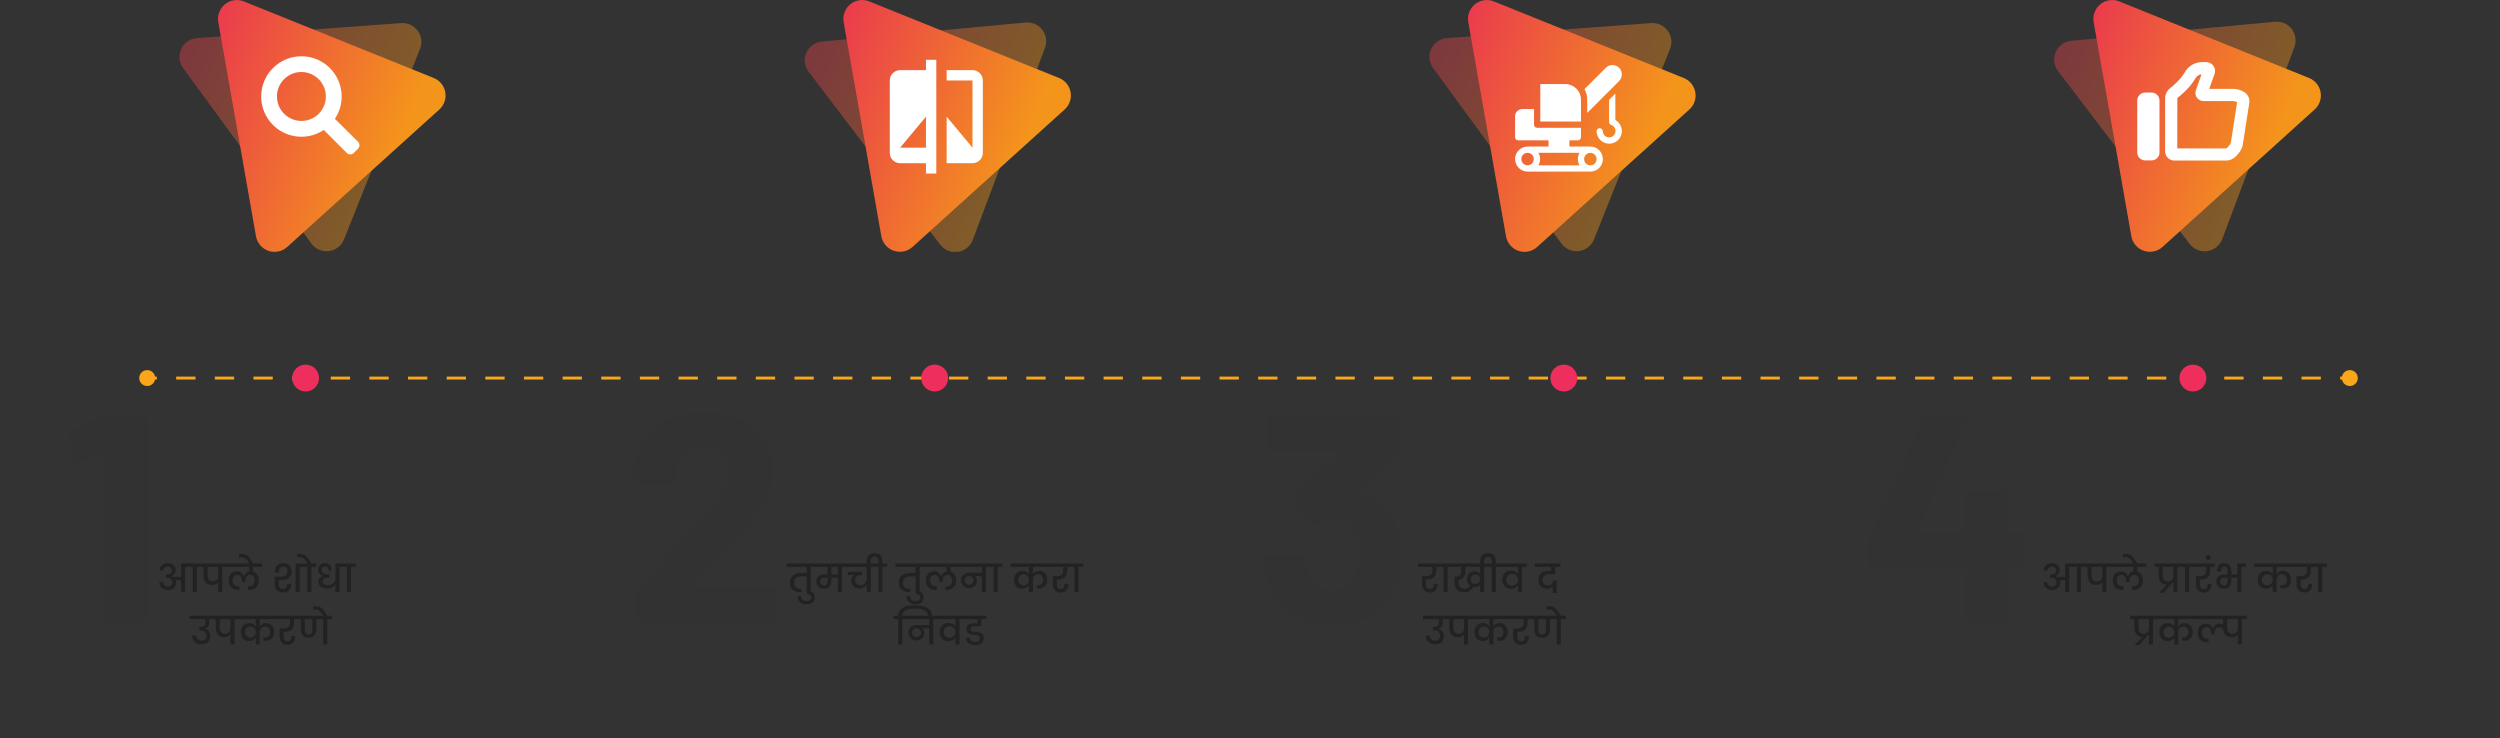 <svg width="1673" height="494" viewBox="0 0 1673 494" fill="none" xmlns="http://www.w3.org/2000/svg">
<rect x="0" y="0" width="1673" height="494" fill="#333333" stroke="none"/>
<g clip-path="url(#clip0_210_60)">
<g clip-path="url(#clip1_210_60)">
<path opacity="0.4" d="M268.655 15.432L131.998 25.47C129.731 25.593 127.54 26.326 125.655 27.592C123.77 28.857 122.261 30.607 121.288 32.658C120.315 34.709 119.913 36.985 120.126 39.245C120.338 41.505 121.156 43.666 122.495 45.5L208.351 162.954C209.693 164.791 211.506 166.23 213.6 167.12C215.693 168.009 217.988 168.316 220.242 168.008C222.496 167.699 224.624 166.786 226.401 165.366C228.178 163.946 229.538 162.072 230.336 159.942L281.19 32.444C281.927 30.479 282.161 28.361 281.872 26.282C281.583 24.203 280.78 22.229 279.535 20.54C278.29 18.85 276.642 17.498 274.742 16.606C272.843 15.714 270.75 15.31 268.655 15.432Z" fill="url(#paint0_linear_210_60)"/>
<path d="M290.517 52.296L163.437 1.035C161.349 0.146 159.059 -0.163 156.81 0.141C154.561 0.445 152.435 1.35 150.658 2.762C148.88 4.173 147.517 6.038 146.711 8.16C145.906 10.282 145.688 12.582 146.081 14.818L171.303 158.086C171.692 160.33 172.682 162.426 174.166 164.152C175.651 165.878 177.575 167.17 179.735 167.89C181.894 168.611 184.209 168.733 186.433 168.244C188.656 167.755 190.706 166.673 192.364 165.113L294.222 73.072C295.747 71.636 296.89 69.842 297.548 67.854C298.206 65.865 298.358 63.744 297.99 61.682C297.622 59.62 296.746 57.682 295.442 56.043C294.137 54.404 292.445 53.116 290.517 52.296Z" fill="url(#paint1_linear_210_60)"/>
<path d="M201.702 91.511C207.035 91.515 212.25 89.931 216.68 86.961L232.154 102.441C232.757 103.025 233.563 103.352 234.403 103.352C235.242 103.352 236.049 103.025 236.652 102.441L239.657 99.436C240.241 98.833 240.568 98.027 240.568 97.187C240.568 96.347 240.241 95.541 239.657 94.938L224.123 79.511C227.45 74.516 229.013 68.553 228.563 62.568C228.113 56.584 225.677 50.921 221.641 46.479C217.605 42.038 212.2 39.072 206.286 38.052C200.371 37.033 194.286 38.019 188.996 40.853C183.706 43.688 179.514 48.209 177.087 53.697C174.66 59.186 174.136 65.329 175.599 71.149C177.062 76.969 180.428 82.134 185.162 85.823C189.896 89.512 195.726 91.514 201.728 91.511H201.702ZM201.702 48.181C204.943 48.18 208.112 49.14 210.807 50.94C213.503 52.74 215.604 55.299 216.845 58.293C218.086 61.287 218.411 64.582 217.779 67.761C217.147 70.94 215.586 73.86 213.294 76.152C211.002 78.444 208.082 80.004 204.903 80.636C201.724 81.268 198.429 80.943 195.435 79.703C192.44 78.462 189.881 76.36 188.082 73.665C186.282 70.969 185.322 67.801 185.323 64.56C185.326 60.217 187.053 56.053 190.124 52.982C193.195 49.912 197.359 48.185 201.702 48.181Z" fill="white"/>
</g>
<path opacity="0.04" d="M69.216 278.181C69.88 277.783 70.876 277.583 72.204 277.583H96.303C96.967 277.583 97.498 277.849 97.896 278.38C98.427 278.778 98.693 279.31 98.693 279.973V414.61C98.693 415.274 98.427 415.871 97.896 416.403C97.498 416.801 96.967 417 96.303 417H73.001C72.337 417 71.739 416.801 71.208 416.403C70.81 415.871 70.611 415.274 70.611 414.61V305.467C70.611 305.201 70.478 304.936 70.212 304.67C69.947 304.404 69.681 304.338 69.415 304.471L49.698 309.848L48.901 310.048C47.706 310.048 47.109 309.317 47.109 307.857L46.511 290.728C46.511 289.401 47.109 288.471 48.304 287.94L69.216 278.181Z" fill="#222222"/>
<path d="M134.873 379.343H131.701V396.295H128.971V379.343H123.849V396.295H121.145V388.287L117.557 388.261C117.731 388.764 117.817 389.293 117.817 389.847C117.817 391.355 117.332 392.569 116.361 393.487C115.391 394.406 114.108 394.865 112.513 394.865C111.369 394.865 110.347 394.64 109.445 394.189C108.561 393.739 107.868 393.115 107.365 392.317C106.88 391.503 106.637 390.575 106.637 389.535H109.185C109.185 390.402 109.471 391.121 110.043 391.693C110.633 392.248 111.395 392.525 112.331 392.525C113.25 392.525 113.978 392.257 114.515 391.719C115.053 391.182 115.321 390.471 115.321 389.587C115.321 389.085 115.226 388.643 115.035 388.261H114.983V388.131C114.429 387.143 113.449 386.649 112.045 386.649H110.979V384.439H112.045C112.999 384.439 113.735 384.188 114.255 383.685C114.793 383.165 115.061 382.55 115.061 381.839C115.061 381.025 114.793 380.375 114.255 379.889C113.735 379.387 113.077 379.135 112.279 379.135C111.447 379.135 110.745 379.378 110.173 379.863C109.619 380.331 109.341 380.964 109.341 381.761H106.819C106.819 380.773 107.045 379.907 107.495 379.161C107.963 378.416 108.613 377.844 109.445 377.445C110.277 377.029 111.222 376.821 112.279 376.821C113.839 376.821 115.096 377.246 116.049 378.095C117.02 378.945 117.505 380.071 117.505 381.475C117.505 382.463 117.245 383.313 116.725 384.023C116.205 384.717 115.451 385.193 114.463 385.453V385.505C114.949 385.609 115.399 385.783 115.815 386.025H121.145V377.055H134.873V379.343ZM151.903 379.343H148.731V396.295H146.027V389.483C145.593 390.107 145.021 390.593 144.311 390.939C143.6 391.286 142.768 391.459 141.815 391.459C139.977 391.459 138.573 390.87 137.603 389.691C136.649 388.513 136.173 386.927 136.173 384.933V379.343H133.469V377.055H151.903V379.343ZM146.027 379.343H138.903V384.933C138.903 386.251 139.197 387.282 139.787 388.027C140.376 388.773 141.277 389.145 142.491 389.145C143.6 389.145 144.467 388.79 145.091 388.079C145.715 387.351 146.027 386.459 146.027 385.401V379.343ZM169.456 379.343V382.567C170.6 382.914 171.502 383.59 172.16 384.595C172.836 385.601 173.174 386.857 173.174 388.365C173.174 389.613 172.932 390.723 172.446 391.693C171.961 392.664 171.242 393.427 170.288 393.981C169.335 394.536 168.182 394.813 166.83 394.813C166.692 394.813 166.397 394.796 165.946 394.761V392.369L166.674 392.421C167.853 392.421 168.772 392.057 169.43 391.329C170.089 390.601 170.418 389.631 170.418 388.417C170.418 387.325 170.15 386.441 169.612 385.765C169.075 385.072 168.321 384.725 167.35 384.725C166.31 384.725 165.522 385.115 164.984 385.895C164.464 386.658 164.204 387.689 164.204 388.989V389.457H161.916V388.989C161.916 387.707 161.665 386.675 161.162 385.895C160.66 385.115 159.906 384.725 158.9 384.725C157.895 384.725 157.115 385.063 156.56 385.739C156.006 386.415 155.728 387.308 155.728 388.417C155.728 389.631 156.058 390.601 156.716 391.329C157.375 392.057 158.294 392.421 159.472 392.421L160.2 392.369V394.761C159.75 394.796 159.455 394.813 159.316 394.813C157.964 394.813 156.812 394.536 155.858 393.981C154.905 393.427 154.186 392.664 153.7 391.693C153.215 390.723 152.972 389.613 152.972 388.365C152.972 387.1 153.206 386.017 153.674 385.115C154.16 384.214 154.818 383.529 155.65 383.061C156.5 382.576 157.462 382.333 158.536 382.333C159.767 382.333 160.746 382.671 161.474 383.347C162.22 384.006 162.74 384.838 163.034 385.843H163.112C163.372 384.977 163.797 384.231 164.386 383.607C164.993 382.983 165.79 382.585 166.778 382.411V379.343H150.658V377.055H175.462V379.343H169.456ZM166.878 377.159C166.029 375.825 165.336 374.871 164.798 374.299C164.261 373.71 163.741 373.329 163.238 373.155C162.718 372.965 162.008 372.869 161.106 372.869H159.936V370.633H161.054C162.389 370.651 163.446 370.798 164.226 371.075C164.989 371.335 165.769 371.916 166.566 372.817C167.346 373.719 168.308 375.166 169.452 377.159H166.878ZM186.538 388.235V390.783C186.538 391.789 186.772 392.603 187.24 393.227C187.725 393.834 188.462 394.137 189.45 394.137C190.317 394.137 190.993 393.86 191.478 393.305C191.963 392.733 192.206 391.988 192.206 391.069V390.705H194.858V391.095C194.858 392.777 194.381 394.103 193.428 395.073C192.475 396.027 191.175 396.503 189.528 396.503C187.708 396.503 186.295 395.975 185.29 394.917C184.285 393.843 183.782 392.404 183.782 390.601V385.921H187.526C188.947 385.921 190.109 385.618 191.01 385.011C191.929 384.405 192.388 383.477 192.388 382.229C192.388 381.293 192.137 380.557 191.634 380.019C191.131 379.465 190.447 379.187 189.58 379.187C188.713 379.187 188.029 379.465 187.526 380.019C187.023 380.557 186.772 381.293 186.772 382.229C186.772 382.455 186.789 382.81 186.824 383.295H184.12C184.051 382.775 184.016 382.394 184.016 382.151C184.016 381.094 184.241 380.167 184.692 379.369C185.143 378.555 185.784 377.931 186.616 377.497C187.465 377.047 188.453 376.821 189.58 376.821C191.261 376.821 192.605 377.315 193.61 378.303C194.633 379.274 195.144 380.643 195.144 382.411C195.144 384.301 194.52 385.748 193.272 386.753C192.041 387.741 190.447 388.235 188.488 388.235H186.538ZM203.724 377.055V379.343H200.552V396.295H197.796V377.055H203.724ZM211.554 377.055V379.343H208.382V396.295H205.652V379.343H202.48V377.055H205.73C204.898 375.755 204.214 374.819 203.676 374.247C203.156 373.675 202.645 373.303 202.142 373.129C201.622 372.956 200.92 372.869 200.036 372.869H198.866V370.633H199.984C201.302 370.651 202.342 370.789 203.104 371.049C203.884 371.309 204.664 371.89 205.444 372.791C206.242 373.675 207.204 375.097 208.33 377.055H211.554ZM230.346 379.343H227.226V396.295H224.496V391.017C223.959 391.919 223.196 392.629 222.208 393.149C221.238 393.652 220.111 393.903 218.828 393.903C217.164 393.903 215.795 393.505 214.72 392.707C213.646 391.91 213.108 390.783 213.108 389.327C213.108 388.27 213.42 387.412 214.044 386.753C214.668 386.095 215.396 385.696 216.228 385.557V385.479C215.292 385.254 214.504 384.777 213.862 384.049C213.238 383.321 212.926 382.368 212.926 381.189C212.926 379.889 213.351 378.841 214.2 378.043C215.05 377.229 216.15 376.821 217.502 376.821C218.872 376.821 219.946 377.211 220.726 377.991C221.524 378.771 221.922 379.785 221.922 381.033C221.922 381.259 221.905 381.562 221.87 381.943H219.816L219.842 381.345C219.842 380.704 219.643 380.175 219.244 379.759C218.846 379.326 218.291 379.109 217.58 379.109C216.87 379.109 216.306 379.335 215.89 379.785C215.474 380.236 215.266 380.799 215.266 381.475C215.266 382.394 215.613 383.105 216.306 383.607C217 384.11 217.91 384.361 219.036 384.361H220.544V386.571H219.14C218.1 386.571 217.294 386.797 216.722 387.247C216.168 387.681 215.89 388.279 215.89 389.041C215.89 389.891 216.22 390.541 216.878 390.991C217.537 391.425 218.404 391.641 219.478 391.641C220.449 391.641 221.307 391.433 222.052 391.017C222.815 390.584 223.413 389.986 223.846 389.223C224.28 388.443 224.496 387.559 224.496 386.571V377.055H230.346V379.343ZM232.16 396.295V379.343H228.988V377.055H238.062V379.343H234.89V396.295H232.16ZM140.012 416.709C140.012 417.767 139.76 418.651 139.258 419.361C138.755 420.055 138.096 420.479 137.282 420.635V420.687C138.339 420.93 139.18 421.511 139.804 422.429C140.445 423.331 140.766 424.388 140.766 425.601C140.766 426.693 140.532 427.664 140.064 428.513C139.613 429.363 138.954 430.03 138.088 430.515C137.221 430.983 136.19 431.217 134.994 431.217C133.78 431.217 132.688 430.975 131.718 430.489C130.764 429.987 130.019 429.293 129.482 428.409C128.944 427.508 128.676 426.477 128.676 425.315H131.276C131.276 426.303 131.614 427.127 132.29 427.785C132.983 428.444 133.841 428.773 134.864 428.773C135.869 428.773 136.675 428.461 137.282 427.837C137.888 427.213 138.192 426.399 138.192 425.393C138.192 424.457 137.897 423.651 137.308 422.975C136.718 422.282 135.843 421.935 134.682 421.935H133.382V419.543H134.318C135.306 419.543 136.06 419.275 136.58 418.737C137.117 418.2 137.386 417.472 137.386 416.553V414.343H126.804V412.055H142.924V414.343H140.012V416.709ZM160.117 414.343H156.945V431.295H154.241V424.483C153.807 425.107 153.235 425.593 152.525 425.939C151.814 426.286 150.982 426.459 150.029 426.459C148.191 426.459 146.787 425.87 145.817 424.691C144.863 423.513 144.387 421.927 144.387 419.933V414.343H141.683V412.055H160.117V414.343ZM154.241 414.343H147.117V419.933C147.117 421.251 147.411 422.282 148.001 423.027C148.59 423.773 149.491 424.145 150.705 424.145C151.814 424.145 152.681 423.79 153.305 423.079C153.929 422.351 154.241 421.459 154.241 420.401V414.343ZM173.796 414.343V419.413C174.177 418.668 174.723 418.079 175.434 417.645C176.162 417.195 177.037 416.969 178.06 416.969C179.117 416.969 180.053 417.229 180.868 417.749C181.683 418.252 182.315 418.954 182.766 419.855C183.217 420.739 183.442 421.753 183.442 422.897C183.442 424.128 183.208 425.194 182.74 426.095C182.272 426.979 181.631 427.664 180.816 428.149C180.001 428.617 179.074 428.851 178.034 428.851C177.41 428.851 176.855 428.791 176.37 428.669V426.511C176.63 426.581 176.951 426.615 177.332 426.615C178.303 426.615 179.1 426.295 179.724 425.653C180.365 424.995 180.686 424.093 180.686 422.949C180.686 421.875 180.357 420.999 179.698 420.323C179.057 419.647 178.242 419.309 177.254 419.309C176.11 419.309 175.243 419.691 174.654 420.453C174.082 421.216 173.796 422.126 173.796 423.183V431.295H171.17V426.537C170.771 427.283 170.191 427.881 169.428 428.331C168.665 428.782 167.747 429.007 166.672 429.007C165.597 429.007 164.644 428.756 163.812 428.253C162.98 427.751 162.33 427.049 161.862 426.147C161.411 425.229 161.186 424.163 161.186 422.949C161.186 421.753 161.42 420.705 161.888 419.803C162.356 418.902 163.015 418.209 163.864 417.723C164.713 417.221 165.684 416.969 166.776 416.969C167.816 416.969 168.709 417.186 169.454 417.619C170.199 418.053 170.771 418.633 171.17 419.361V414.343H158.872V412.055H185.73V414.343H173.796ZM167.556 426.719C168.336 426.719 168.995 426.537 169.532 426.173C170.087 425.809 170.494 425.341 170.754 424.769C171.031 424.197 171.17 423.608 171.17 423.001C171.17 422.013 170.858 421.155 170.234 420.427C169.61 419.682 168.717 419.309 167.556 419.309C166.533 419.309 165.675 419.647 164.982 420.323C164.289 420.982 163.942 421.866 163.942 422.975C163.942 424.119 164.28 425.029 164.956 425.705C165.632 426.381 166.499 426.719 167.556 426.719ZM189.821 422.793V426.043C189.821 426.997 190.037 427.759 190.471 428.331C190.904 428.903 191.545 429.189 192.395 429.189C193.175 429.189 193.79 428.929 194.241 428.409C194.709 427.872 194.943 427.161 194.943 426.277V425.705H197.569V426.199C197.569 427.829 197.109 429.129 196.191 430.099C195.289 431.053 194.041 431.529 192.447 431.529C190.731 431.529 189.413 431.018 188.495 429.995C187.593 428.955 187.143 427.595 187.143 425.913V420.557H189.847C192.672 420.557 194.085 419.205 194.085 416.501V414.343H184.517V412.055H199.649V414.343H196.789V416.501C196.789 418.512 196.303 420.063 195.333 421.155C194.362 422.247 192.854 422.793 190.809 422.793H189.821ZM222.195 414.343H219.023V431.295H216.293V414.343H211.691V421.467C211.691 423.062 211.241 424.353 210.339 425.341C209.438 426.329 208.155 426.823 206.491 426.823C204.845 426.823 203.571 426.329 202.669 425.341C201.768 424.336 201.317 423.045 201.317 421.467V414.343H198.405V412.055H222.195V414.343ZM209.013 414.343H203.995V421.727C203.995 422.559 204.221 423.235 204.671 423.755C205.139 424.258 205.755 424.509 206.517 424.509C207.297 424.509 207.904 424.258 208.337 423.755C208.788 423.235 209.013 422.559 209.013 421.727V414.343ZM216.428 412.159C215.579 410.825 214.886 409.871 214.348 409.299C213.811 408.71 213.291 408.329 212.788 408.155C212.268 407.965 211.558 407.869 210.656 407.869H209.486V405.633H210.604C211.939 405.651 212.996 405.798 213.776 406.075C214.539 406.335 215.319 406.916 216.116 407.817C216.896 408.719 217.858 410.166 219.002 412.159H216.428Z" fill="#222222"/>
<path d="M93.168 253C93.168 255.946 95.555 258.333 98.501 258.333C101.446 258.333 103.834 255.946 103.834 253C103.834 250.054 101.446 247.667 98.501 247.667C95.555 247.667 93.168 250.054 93.168 253ZM1567.17 253C1567.17 255.945 1569.56 258.333 1572.5 258.333C1575.45 258.333 1577.83 255.945 1577.83 253C1577.83 250.054 1575.45 247.667 1572.5 247.667C1569.56 247.667 1567.17 250.054 1567.17 253ZM98.501 254L104.966 254L104.966 252L98.501 252L98.501 254ZM117.896 254L130.826 254L130.826 252L117.896 252L117.896 254ZM143.755 254L156.685 254L156.685 252L143.755 252L143.755 254ZM169.615 254L182.545 254L182.545 252L169.615 252L169.615 254ZM195.475 254L208.404 254L208.404 252L195.475 252L195.475 254ZM221.334 254L234.264 254L234.264 252L221.334 252L221.334 254ZM247.194 254L260.124 254L260.124 252L247.194 252L247.194 254ZM273.054 254L285.983 254L285.983 252L273.054 252L273.054 254ZM298.913 254L311.843 254L311.843 252L298.913 252L298.913 254ZM324.773 254L337.703 254L337.703 252L324.773 252L324.773 254ZM350.633 254L363.562 254L363.562 252L350.633 252L350.633 254ZM376.492 254L389.422 254L389.422 252L376.492 252L376.492 254ZM402.352 254L415.282 254L415.282 252L402.352 252L402.352 254ZM428.211 254L441.141 254L441.141 252L428.211 252L428.211 254ZM454.071 254L467.001 254L467.001 252L454.071 252L454.071 254ZM479.931 254L492.86 254L492.86 252L479.931 252L479.931 254ZM505.79 254L518.72 254L518.72 252L505.79 252L505.79 254ZM531.65 254L544.58 254L544.58 252L531.65 252L531.65 254ZM557.51 254L570.439 254L570.439 252L557.51 252L557.51 254ZM583.369 254L596.299 254L596.299 252L583.369 252L583.369 254ZM609.229 254L622.159 254L622.159 252L609.229 252L609.229 254ZM635.088 254L648.018 254L648.018 252L635.088 252L635.088 254ZM660.948 254L673.878 254L673.878 252L660.948 252L660.948 254ZM686.808 254L699.737 254L699.737 252L686.808 252L686.808 254ZM712.667 254L725.597 254L725.597 252L712.667 252L712.667 254ZM738.527 254L751.457 254L751.457 252L738.527 252L738.527 254ZM764.386 254L777.316 254L777.316 252L764.386 252L764.386 254ZM790.246 254L803.176 254L803.176 252L790.246 252L790.246 254ZM816.106 254L829.036 254L829.036 252L816.106 252L816.106 254ZM841.965 254L854.895 254L854.895 252L841.965 252L841.965 254ZM867.825 254L880.755 254L880.755 252L867.825 252L867.825 254ZM893.685 254L906.614 254L906.614 252L893.685 252L893.685 254ZM919.544 254L932.474 254L932.474 252L919.544 252L919.544 254ZM945.404 254L958.334 254L958.334 252L945.404 252L945.404 254ZM971.263 254L984.193 254L984.193 252L971.263 252L971.263 254ZM997.123 254L1010.05 254L1010.05 252L997.123 252L997.123 254ZM1022.98 254L1035.91 254L1035.91 252L1022.98 252L1022.98 254ZM1048.84 254L1061.77 254L1061.77 252L1048.84 252L1048.84 254ZM1074.7 254L1087.63 254L1087.63 252L1074.7 252L1074.7 254ZM1100.56 254L1113.49 254L1113.49 252L1100.56 252L1100.56 254ZM1126.42 254L1139.35 254L1139.35 252L1126.42 252L1126.42 254ZM1152.28 254L1165.21 254L1165.21 252L1152.28 252L1152.28 254ZM1178.14 254L1191.07 254L1191.07 252L1178.14 252L1178.14 254ZM1204 254L1216.93 254L1216.93 252L1204 252L1204 254ZM1229.86 254L1242.79 254L1242.79 252L1229.86 252L1229.86 254ZM1255.72 254L1268.65 254L1268.65 252L1255.72 252L1255.72 254ZM1281.58 254L1294.51 254L1294.51 252L1281.58 252L1281.58 254ZM1307.44 254L1320.37 254L1320.37 252L1307.44 252L1307.44 254ZM1333.3 254L1346.23 254L1346.23 252L1333.3 252L1333.3 254ZM1359.16 254L1372.09 254L1372.09 252L1359.16 252L1359.16 254ZM1385.02 254L1397.95 254L1397.95 252L1385.02 252L1385.02 254ZM1410.88 254L1423.81 254L1423.81 252L1410.88 252L1410.88 254ZM1436.74 254L1449.67 254L1449.67 252L1436.74 252L1436.74 254ZM1462.6 254L1475.53 254L1475.53 252L1462.6 252L1462.6 254ZM1488.46 254L1501.39 254L1501.39 252L1488.46 252L1488.46 254ZM1514.32 254L1527.25 254L1527.25 252L1514.32 252L1514.32 254ZM1540.18 254L1553.1 254L1553.1 252L1540.18 252L1540.18 254ZM1566.03 254L1572.5 254L1572.5 252L1566.03 252L1566.03 254Z" fill="#FAA61A"/>
<circle cx="204.5" cy="253" r="9" fill="#EE2E5D"/>
<g clip-path="url(#clip2_210_60)">
<path opacity="0.4" d="M686.58 15.035L550.172 27.764C547.909 27.932 545.733 28.709 543.875 30.011C542.017 31.313 540.544 33.092 539.612 35.161C538.68 37.23 538.324 39.513 538.581 41.767C538.838 44.022 539.699 46.166 541.072 47.972L629.188 163.707C630.565 165.516 632.406 166.919 634.516 167.767C636.626 168.614 638.926 168.875 641.172 168.522C643.418 168.169 645.526 167.215 647.274 165.761C649.022 164.307 650.344 162.407 651.1 160.262L699.4 31.792C700.095 29.817 700.288 27.7 699.96 25.631C699.632 23.563 698.794 21.609 697.522 19.945C696.25 18.282 694.583 16.962 692.673 16.105C690.762 15.248 688.668 14.88 686.58 15.035Z" fill="url(#paint2_linear_210_60)"/>
<path d="M708.981 52.296L581.928 1.039C579.84 0.15 577.551 -0.16 575.303 0.144C573.054 0.447 570.928 1.352 569.151 2.763C567.374 4.175 566.011 6.04 565.205 8.161C564.4 10.283 564.182 12.583 564.575 14.818L589.788 158.084C590.184 160.324 591.178 162.414 592.664 164.135C594.151 165.856 596.076 167.142 598.234 167.858C600.392 168.574 602.704 168.694 604.925 168.203C607.145 167.712 609.192 166.631 610.847 165.072L712.681 73.069C714.204 71.633 715.346 69.84 716.003 67.852C716.66 65.864 716.812 63.744 716.445 61.683C716.077 59.621 715.203 57.684 713.9 56.045C712.597 54.407 710.907 53.118 708.981 52.296Z" fill="url(#paint3_linear_210_60)"/>
<path d="M619.663 46.936H602.362C601.454 46.935 600.554 47.113 599.715 47.46C598.876 47.807 598.113 48.317 597.471 48.959C596.828 49.602 596.319 50.364 595.972 51.204C595.625 52.043 595.446 52.943 595.447 53.851V102.293C595.446 103.202 595.625 104.101 595.972 104.941C596.319 105.78 596.828 106.543 597.471 107.185C598.113 107.828 598.876 108.337 599.715 108.684C600.554 109.031 601.454 109.21 602.362 109.209H619.663V116.131H626.577V40.02H619.663V46.936ZM619.663 98.829H602.362L619.663 78.069V98.829ZM650.793 46.936H633.499V53.851H650.793V98.829L633.499 78.069V109.209H650.793C651.701 109.21 652.601 109.032 653.441 108.684C654.281 108.337 655.044 107.828 655.687 107.186C656.329 106.543 656.839 105.781 657.187 104.941C657.535 104.102 657.714 103.202 657.714 102.293V53.851C657.714 52.943 657.535 52.043 657.187 51.203C656.839 50.364 656.329 49.601 655.687 48.959C655.044 48.317 654.281 47.807 653.441 47.46C652.601 47.113 651.701 46.935 650.793 46.936Z" fill="white"/>
</g>
<path opacity="0.04" d="M462.938 391.706C462.672 391.971 462.606 392.237 462.738 392.503C462.871 392.768 463.137 392.901 463.535 392.901H517.509C518.173 392.901 518.704 393.166 519.103 393.698C519.634 394.096 519.899 394.627 519.899 395.291V414.61C519.899 415.274 519.634 415.871 519.103 416.403C518.704 416.801 518.173 417 517.509 417H427.884C427.22 417 426.623 416.801 426.092 416.403C425.693 415.871 425.494 415.274 425.494 414.61V396.287C425.494 395.092 425.893 394.096 426.689 393.299C433.195 386.926 439.834 380.021 446.606 372.586C453.378 365.018 457.627 360.304 459.353 358.445C463.07 354.063 466.855 349.881 470.705 345.898C482.788 332.487 488.829 322.529 488.829 316.023C488.829 311.375 487.17 307.591 483.85 304.67C480.531 301.616 476.215 300.089 470.904 300.089C465.593 300.089 461.278 301.616 457.958 304.67C454.639 307.591 452.979 311.508 452.979 316.421V321.4C452.979 322.064 452.714 322.661 452.183 323.193C451.784 323.591 451.253 323.79 450.589 323.79H427.088C426.424 323.79 425.826 323.591 425.295 323.193C424.897 322.661 424.698 322.064 424.698 321.4V312.039C425.096 304.869 427.353 298.562 431.469 293.118C435.585 287.542 441.029 283.293 447.801 280.372C454.705 277.451 462.406 275.99 470.904 275.99C480.331 275.99 488.497 277.783 495.402 281.368C502.439 284.82 507.816 289.533 511.534 295.508C515.385 301.483 517.31 308.122 517.31 315.425C517.31 321.002 515.916 326.711 513.128 332.553C510.339 338.396 506.157 344.703 500.58 351.474C496.464 356.653 492.016 361.764 487.236 366.81C482.456 371.856 475.352 379.158 465.925 388.718L462.938 391.706Z" fill="#222222"/>
<path d="M545.752 379.343H542.58V396.295H539.85V385.739H536.21C534.72 385.739 533.55 386.095 532.7 386.805C531.851 387.516 531.426 388.547 531.426 389.899C531.426 391.217 531.799 392.248 532.544 392.993C533.307 393.721 534.399 394.085 535.82 394.085H536.366V396.243H535.43C533.385 396.243 531.747 395.706 530.516 394.631C529.286 393.539 528.67 391.945 528.67 389.847C528.67 387.698 529.346 386.086 530.698 385.011C532.05 383.937 533.844 383.399 536.08 383.399H539.85V379.343H526.356V377.055H545.752V379.343ZM545.213 399.805C545.213 401.227 544.745 402.345 543.809 403.159C542.855 403.974 541.555 404.381 539.909 404.381C538.106 404.381 536.615 403.913 535.437 402.977C534.241 402.059 533.669 400.655 533.721 398.765H536.139C536.087 399.927 536.407 400.793 537.101 401.365C537.777 401.955 538.687 402.249 539.831 402.249C540.784 402.249 541.538 402.033 542.093 401.599C542.63 401.166 542.899 400.559 542.899 399.779C542.899 399.155 542.691 398.627 542.275 398.193C541.859 397.777 541.287 397.569 540.559 397.569H539.857V395.437H540.559C542.049 395.437 543.202 395.836 544.017 396.633C544.814 397.431 545.213 398.488 545.213 399.805ZM566.611 379.343H563.439V396.295H560.709V386.649H556.367V388.443C556.367 390.211 555.933 391.581 555.067 392.551C554.217 393.505 552.987 393.981 551.375 393.981C549.849 393.981 548.627 393.539 547.709 392.655C546.79 391.771 546.331 390.61 546.331 389.171C546.331 387.663 546.816 386.493 547.787 385.661C548.775 384.829 550.04 384.413 551.583 384.413H553.819V379.343H544.511V377.055H566.611V379.343ZM560.709 379.343H556.367V384.413H560.709V379.343ZM553.819 386.649H551.661C550.829 386.649 550.153 386.875 549.633 387.325C549.113 387.776 548.853 388.391 548.853 389.171C548.853 389.934 549.087 390.541 549.555 390.991C550.023 391.442 550.621 391.667 551.349 391.667C552.129 391.667 552.735 391.399 553.169 390.861C553.602 390.307 553.819 389.544 553.819 388.573V386.649ZM585.87 379.343H582.698V396.295H579.968V391.329C579.465 392.109 578.789 392.725 577.94 393.175C577.108 393.609 576.163 393.825 575.106 393.825C574.083 393.825 573.156 393.626 572.324 393.227C571.509 392.811 570.859 392.222 570.374 391.459C569.889 390.679 569.646 389.761 569.646 388.703C569.646 387.871 569.811 387.126 570.14 386.467C570.487 385.809 570.981 385.271 571.622 384.855H567.306V382.697H576.796V384.855H575.834C574.759 384.855 573.884 385.176 573.208 385.817C572.549 386.441 572.22 387.256 572.22 388.261C572.22 389.284 572.567 390.09 573.26 390.679C573.971 391.269 574.846 391.563 575.886 391.563C577.099 391.546 578.079 391.113 578.824 390.263C579.587 389.414 579.968 388.348 579.968 387.065V379.343H565.382V377.055H585.87V379.343ZM593.702 377.055V379.343H590.53V396.295H587.8V379.343H584.628V377.055H587.878V375.989C587.878 374.984 587.687 374.143 587.306 373.467C586.925 372.774 586.249 372.427 585.278 372.427C584.307 372.427 583.623 372.774 583.224 373.467C582.825 374.143 582.626 374.984 582.626 375.989V377.679H579.974V376.119C579.974 374.299 580.399 372.852 581.248 371.777C582.097 370.685 583.441 370.139 585.278 370.139C587.15 370.139 588.493 370.677 589.308 371.751C590.123 372.826 590.53 374.282 590.53 376.119V377.055H593.702ZM618.598 379.343H615.426V396.295H612.696V385.739H609.056C607.566 385.739 606.396 386.095 605.546 386.805C604.697 387.516 604.272 388.547 604.272 389.899C604.272 391.217 604.645 392.248 605.39 392.993C606.153 393.721 607.245 394.085 608.666 394.085H609.212V396.243H608.276C606.231 396.243 604.593 395.706 603.362 394.631C602.132 393.539 601.516 391.945 601.516 389.847C601.516 387.698 602.192 386.086 603.544 385.011C604.896 383.937 606.69 383.399 608.926 383.399H612.696V379.343H599.202V377.055H618.598V379.343ZM618.058 399.805C618.058 401.227 617.59 402.345 616.654 403.159C615.701 403.974 614.401 404.381 612.754 404.381C610.952 404.381 609.461 403.913 608.282 402.977C607.086 402.059 606.514 400.655 606.566 398.765H608.984C608.932 399.927 609.253 400.793 609.946 401.365C610.622 401.955 611.532 402.249 612.676 402.249C613.63 402.249 614.384 402.033 614.938 401.599C615.476 401.166 615.744 400.559 615.744 399.779C615.744 399.155 615.536 398.627 615.12 398.193C614.704 397.777 614.132 397.569 613.404 397.569H612.702V395.437H613.404C614.895 395.437 616.048 395.836 616.862 396.633C617.66 397.431 618.058 398.488 618.058 399.805ZM636.154 379.343V382.567C637.298 382.914 638.2 383.59 638.858 384.595C639.534 385.601 639.872 386.857 639.872 388.365C639.872 389.613 639.63 390.723 639.144 391.693C638.659 392.664 637.94 393.427 636.986 393.981C636.033 394.536 634.88 394.813 633.528 394.813C633.39 394.813 633.095 394.796 632.644 394.761V392.369L633.372 392.421C634.551 392.421 635.47 392.057 636.128 391.329C636.787 390.601 637.116 389.631 637.116 388.417C637.116 387.325 636.848 386.441 636.31 385.765C635.773 385.072 635.019 384.725 634.048 384.725C633.008 384.725 632.22 385.115 631.682 385.895C631.162 386.658 630.902 387.689 630.902 388.989V389.457H628.614V388.989C628.614 387.707 628.363 386.675 627.86 385.895C627.358 385.115 626.604 384.725 625.598 384.725C624.593 384.725 623.813 385.063 623.258 385.739C622.704 386.415 622.426 387.308 622.426 388.417C622.426 389.631 622.756 390.601 623.414 391.329C624.073 392.057 624.992 392.421 626.17 392.421L626.898 392.369V394.761C626.448 394.796 626.153 394.813 626.014 394.813C624.662 394.813 623.51 394.536 622.556 393.981C621.603 393.427 620.884 392.664 620.398 391.693C619.913 390.723 619.67 389.613 619.67 388.365C619.67 387.1 619.904 386.017 620.372 385.115C620.858 384.214 621.516 383.529 622.348 383.061C623.198 382.576 624.16 382.333 625.234 382.333C626.465 382.333 627.444 382.671 628.172 383.347C628.918 384.006 629.438 384.838 629.732 385.843H629.81C630.07 384.977 630.495 384.231 631.084 383.607C631.691 382.983 632.488 382.585 633.476 382.411V379.343H617.356V377.055H642.16V379.343H636.154ZM662.966 379.343H659.794V396.295H657.064V385.531H652.54C653.32 386.433 653.71 387.516 653.71 388.781C653.71 389.769 653.485 390.636 653.034 391.381C652.584 392.109 651.96 392.664 651.162 393.045C650.382 393.427 649.507 393.617 648.536 393.617C647.531 393.617 646.612 393.409 645.78 392.993C644.948 392.56 644.29 391.953 643.804 391.173C643.336 390.393 643.102 389.483 643.102 388.443C643.102 387.351 643.345 386.415 643.83 385.635C644.333 384.855 645.009 384.266 645.858 383.867C646.725 383.451 647.696 383.243 648.77 383.243H657.064V379.343H640.944V377.055H662.966V379.343ZM648.588 391.303C649.455 391.303 650.157 391.035 650.694 390.497C651.249 389.96 651.526 389.267 651.526 388.417C651.526 387.585 651.249 386.901 650.694 386.363C650.14 385.809 649.438 385.531 648.588 385.531C647.704 385.531 646.976 385.809 646.404 386.363C645.85 386.901 645.572 387.594 645.572 388.443C645.572 389.293 645.85 389.986 646.404 390.523C646.959 391.043 647.687 391.303 648.588 391.303ZM664.886 396.295V379.343H661.714V377.055H670.788V379.343H667.616V396.295H664.886ZM691.212 379.343V384.413C691.593 383.668 692.139 383.079 692.85 382.645C693.578 382.195 694.453 381.969 695.476 381.969C696.533 381.969 697.469 382.229 698.284 382.749C699.099 383.252 699.731 383.954 700.182 384.855C700.633 385.739 700.858 386.753 700.858 387.897C700.858 389.128 700.624 390.194 700.156 391.095C699.688 391.979 699.047 392.664 698.232 393.149C697.417 393.617 696.49 393.851 695.45 393.851C694.826 393.851 694.271 393.791 693.786 393.669V391.511C694.046 391.581 694.367 391.615 694.748 391.615C695.719 391.615 696.516 391.295 697.14 390.653C697.781 389.995 698.102 389.093 698.102 387.949C698.102 386.875 697.773 385.999 697.114 385.323C696.473 384.647 695.658 384.309 694.67 384.309C693.526 384.309 692.659 384.691 692.07 385.453C691.498 386.216 691.212 387.126 691.212 388.183V396.295H688.586V391.537C688.187 392.283 687.607 392.881 686.844 393.331C686.081 393.782 685.163 394.007 684.088 394.007C683.013 394.007 682.06 393.756 681.228 393.253C680.396 392.751 679.746 392.049 679.278 391.147C678.827 390.229 678.602 389.163 678.602 387.949C678.602 386.753 678.836 385.705 679.304 384.803C679.772 383.902 680.431 383.209 681.28 382.723C682.129 382.221 683.1 381.969 684.192 381.969C685.232 381.969 686.125 382.186 686.87 382.619C687.615 383.053 688.187 383.633 688.586 384.361V379.343H676.288V377.055H703.146V379.343H691.212ZM684.972 391.719C685.752 391.719 686.411 391.537 686.948 391.173C687.503 390.809 687.91 390.341 688.17 389.769C688.447 389.197 688.586 388.608 688.586 388.001C688.586 387.013 688.274 386.155 687.65 385.427C687.026 384.682 686.133 384.309 684.972 384.309C683.949 384.309 683.091 384.647 682.398 385.323C681.705 385.982 681.358 386.866 681.358 387.975C681.358 389.119 681.696 390.029 682.372 390.705C683.048 391.381 683.915 391.719 684.972 391.719ZM707.237 387.793V391.043C707.237 391.997 707.453 392.759 707.887 393.331C708.32 393.903 708.961 394.189 709.811 394.189C710.591 394.189 711.206 393.929 711.657 393.409C712.125 392.872 712.359 392.161 712.359 391.277V390.705H714.985V391.199C714.985 392.829 714.525 394.129 713.607 395.099C712.705 396.053 711.457 396.529 709.863 396.529C708.147 396.529 706.829 396.018 705.911 394.995C705.009 393.955 704.559 392.595 704.559 390.913V385.557H707.263C710.088 385.557 711.501 384.205 711.501 381.501V379.343H701.933V377.055H717.065V379.343H714.205V381.501C714.205 383.512 713.719 385.063 712.749 386.155C711.778 387.247 710.27 387.793 708.225 387.793H707.237ZM718.993 396.295V379.343H715.821V377.055H724.895V379.343H721.723V396.295H718.993ZM612.285 405.035C616.047 405.035 618.889 405.668 620.813 406.933C622.755 408.181 623.725 409.984 623.725 412.341V412.783H621.047V412.419C621.047 408.987 618.118 407.271 612.259 407.271C609.451 407.271 607.345 407.635 605.941 408.363C604.555 409.091 603.835 410.322 603.783 412.055H606.981V414.343H603.809V431.295H601.079V414.343H597.907V412.055H601.079C601.149 409.681 602.111 407.921 603.965 406.777C605.82 405.616 608.593 405.035 612.285 405.035ZM627.75 414.343H624.578V431.295H621.848V420.531H617.324C618.104 421.433 618.494 422.516 618.494 423.781C618.494 424.769 618.268 425.636 617.818 426.381C617.367 427.109 616.743 427.664 615.946 428.045C615.166 428.427 614.29 428.617 613.32 428.617C612.314 428.617 611.396 428.409 610.564 427.993C609.732 427.56 609.073 426.953 608.588 426.173C608.12 425.393 607.886 424.483 607.886 423.443C607.886 422.351 608.128 421.415 608.614 420.635C609.116 419.855 609.792 419.266 610.642 418.867C611.508 418.451 612.479 418.243 613.554 418.243H621.848V414.343H605.728V412.055H627.75V414.343ZM613.372 426.303C614.238 426.303 614.94 426.035 615.478 425.497C616.032 424.96 616.31 424.267 616.31 423.417C616.31 422.585 616.032 421.901 615.478 421.363C614.923 420.809 614.221 420.531 613.372 420.531C612.488 420.531 611.76 420.809 611.188 421.363C610.633 421.901 610.356 422.594 610.356 423.443C610.356 424.293 610.633 424.986 611.188 425.523C611.742 426.043 612.47 426.303 613.372 426.303ZM645.217 412.055V414.343H642.045V431.295H639.393V426.589C638.942 427.352 638.318 427.959 637.521 428.409C636.741 428.843 635.805 429.059 634.713 429.059C633.534 429.059 632.494 428.799 631.593 428.279C630.709 427.759 630.024 427.031 629.539 426.095C629.054 425.159 628.811 424.085 628.811 422.871C628.811 421.71 629.054 420.679 629.539 419.777C630.042 418.859 630.735 418.148 631.619 417.645C632.52 417.125 633.552 416.865 634.713 416.865C635.788 416.865 636.724 417.082 637.521 417.515C638.318 417.949 638.942 418.547 639.393 419.309V414.343H626.497V412.055H645.217ZM635.415 426.875C636.282 426.875 637.01 426.685 637.599 426.303C638.206 425.922 638.656 425.437 638.951 424.847C639.246 424.258 639.393 423.643 639.393 423.001V422.975C639.393 422.317 639.246 421.693 638.951 421.103C638.656 420.497 638.206 420.011 637.599 419.647C637.01 419.266 636.282 419.075 635.415 419.075C634.288 419.075 633.352 419.431 632.607 420.141C631.862 420.852 631.489 421.788 631.489 422.949C631.489 424.145 631.853 425.099 632.581 425.809C633.326 426.52 634.271 426.875 635.415 426.875ZM652.13 419.075C651.35 419.075 650.7 419.214 650.18 419.491C649.66 419.769 649.4 420.254 649.4 420.947C649.4 421.606 649.625 422.083 650.076 422.377C650.527 422.672 651.107 422.819 651.818 422.819H652.988C654.496 422.819 655.761 423.175 656.784 423.885C657.807 424.596 658.318 425.723 658.318 427.265C658.318 428.617 657.833 429.701 656.862 430.515C655.891 431.313 654.513 431.711 652.728 431.711C650.804 431.711 649.253 431.261 648.074 430.359C646.913 429.441 646.315 428.219 646.28 426.693H648.984C649.001 427.577 649.331 428.288 649.972 428.825C650.613 429.363 651.506 429.631 652.65 429.631C653.638 429.631 654.401 429.415 654.938 428.981C655.475 428.531 655.744 427.95 655.744 427.239C655.744 426.373 655.441 425.749 654.834 425.367C654.227 424.969 653.447 424.769 652.494 424.769H651.48C650.18 424.769 649.053 424.475 648.1 423.885C647.147 423.279 646.67 422.273 646.67 420.869C646.67 419.587 647.121 418.642 648.022 418.035C648.923 417.429 650.041 417.125 651.376 417.125H654.028V414.343H643.966V412.055H660.06V414.343H656.654V419.075H652.13Z" fill="#222222"/>
<circle cx="625.5" cy="253" r="9" fill="#EE2E5D"/>
<g clip-path="url(#clip3_210_60)">
<path opacity="0.4" d="M1105.15 15.432L968.496 25.47C966.229 25.593 964.038 26.326 962.153 27.592C960.268 28.857 958.759 30.607 957.786 32.658C956.813 34.709 956.411 36.985 956.624 39.245C956.836 41.505 957.654 43.666 958.993 45.5L1044.85 162.954C1046.19 164.791 1048 166.23 1050.1 167.12C1052.19 168.009 1054.49 168.316 1056.74 168.008C1058.99 167.699 1061.12 166.786 1062.9 165.366C1064.68 163.946 1066.04 162.072 1066.83 159.942L1117.69 32.444C1118.42 30.479 1118.66 28.361 1118.37 26.282C1118.08 24.203 1117.28 22.229 1116.03 20.54C1114.79 18.85 1113.14 17.498 1111.24 16.606C1109.34 15.714 1107.25 15.31 1105.15 15.432Z" fill="url(#paint4_linear_210_60)"/>
<path d="M1127.02 52.296L999.935 1.035C997.847 0.146 995.557 -0.163 993.308 0.141C991.059 0.445 988.933 1.35 987.156 2.762C985.378 4.173 984.015 6.038 983.209 8.16C982.404 10.282 982.186 12.582 982.579 14.818L1007.8 158.086C1008.19 160.33 1009.18 162.426 1010.66 164.152C1012.15 165.878 1014.07 167.17 1016.23 167.89C1018.39 168.611 1020.71 168.733 1022.93 168.244C1025.15 167.755 1027.2 166.673 1028.86 165.113L1130.72 73.072C1132.25 71.636 1133.39 69.842 1134.05 67.854C1134.7 65.865 1134.86 63.744 1134.49 61.682C1134.12 59.62 1133.24 57.682 1131.94 56.043C1130.64 54.404 1128.94 53.116 1127.02 52.296Z" fill="url(#paint5_linear_210_60)"/>
<path d="M1068.44 88.05C1068.5 89.524 1068.95 90.956 1069.73 92.205C1070.52 93.453 1071.62 94.474 1072.92 95.166C1074.22 95.859 1075.68 96.198 1077.16 96.15C1078.63 96.103 1080.07 95.671 1081.33 94.896C1082.58 94.122 1083.61 93.032 1084.32 91.736C1085.02 90.44 1085.37 88.982 1085.34 87.507C1085.3 86.032 1084.89 84.592 1084.12 83.329C1083.36 82.067 1082.28 81.026 1080.99 80.31V62.644L1076.8 66.831V81.664C1076.8 82.102 1076.94 82.529 1077.2 82.885C1077.45 83.241 1077.81 83.507 1078.23 83.645C1078.97 83.894 1079.62 84.339 1080.12 84.932C1080.62 85.525 1080.95 86.245 1081.08 87.012C1081.2 87.779 1081.11 88.566 1080.82 89.286C1080.53 90.007 1080.05 90.634 1079.42 91.1C1078.8 91.567 1078.07 91.854 1077.29 91.932C1076.52 92.01 1075.74 91.875 1075.04 91.542C1074.33 91.209 1073.74 90.691 1073.31 90.043C1072.88 89.395 1072.63 88.642 1072.6 87.865C1072.6 87.584 1072.54 87.307 1072.43 87.049C1072.32 86.791 1072.15 86.559 1071.95 86.366C1071.74 86.172 1071.5 86.022 1071.24 85.924C1070.98 85.826 1070.7 85.781 1070.42 85.794C1070.14 85.806 1069.86 85.875 1069.61 85.996C1069.35 86.117 1069.13 86.288 1068.94 86.499C1068.75 86.709 1068.61 86.955 1068.52 87.222C1068.43 87.488 1068.4 87.77 1068.42 88.05H1068.44ZM1036.28 93.895V98.082H1022.26C1020.04 98.082 1017.91 98.964 1016.34 100.534C1014.77 102.105 1013.88 104.235 1013.88 106.456C1013.88 108.677 1014.77 110.807 1016.34 112.377C1017.91 113.947 1020.04 114.83 1022.26 114.83H1064.27C1066.49 114.83 1068.62 113.947 1070.19 112.377C1071.76 110.807 1072.64 108.677 1072.64 106.456C1072.64 104.235 1071.76 102.105 1070.19 100.534C1068.62 98.964 1066.49 98.082 1064.27 98.082H1050.24V93.895H1055.89C1056.45 93.895 1056.98 93.674 1057.37 93.282C1057.77 92.889 1057.99 92.356 1057.99 91.801V85.521H1028.68C1028.12 85.521 1027.59 85.3 1027.2 84.908C1026.8 84.515 1026.58 83.983 1026.58 83.427V72.96H1018.77C1017.47 72.962 1016.23 73.477 1015.32 74.393C1014.4 75.309 1013.88 76.551 1013.88 77.847V91.808C1013.88 92.363 1014.1 92.896 1014.5 93.288C1014.89 93.681 1015.42 93.901 1015.98 93.901L1036.28 93.895ZM1064.27 110.643C1063.44 110.644 1062.63 110.4 1061.94 109.94C1061.25 109.481 1060.71 108.828 1060.39 108.063C1060.08 107.298 1059.99 106.456 1060.15 105.643C1060.31 104.83 1060.71 104.084 1061.3 103.497C1061.88 102.911 1062.63 102.512 1063.44 102.35C1064.25 102.188 1065.1 102.27 1065.86 102.587C1066.63 102.904 1067.28 103.44 1067.74 104.129C1068.2 104.818 1068.45 105.627 1068.45 106.456C1068.45 107.565 1068.01 108.628 1067.22 109.412C1066.44 110.197 1065.38 110.639 1064.27 110.643ZM1022.26 102.269C1023.09 102.269 1023.89 102.514 1024.58 102.974C1025.27 103.434 1025.81 104.088 1026.13 104.853C1026.44 105.619 1026.53 106.46 1026.36 107.273C1026.2 108.085 1025.8 108.831 1025.22 109.416C1024.63 110.002 1023.89 110.401 1023.07 110.562C1022.26 110.724 1021.42 110.641 1020.65 110.324C1019.89 110.007 1019.24 109.47 1018.78 108.782C1018.32 108.093 1018.07 107.284 1018.07 106.456C1018.07 105.345 1018.51 104.28 1019.3 103.495C1020.08 102.71 1021.15 102.269 1022.26 102.269ZM1029.52 110.643C1030.26 109.371 1030.65 107.927 1030.65 106.456C1030.65 104.985 1030.26 103.54 1029.52 102.269H1057.04C1056.3 103.541 1055.91 104.986 1055.91 106.456C1055.91 107.926 1056.3 109.37 1057.04 110.643H1029.52ZM1083.5 54.237C1084.08 53.654 1084.54 52.962 1084.86 52.2C1085.18 51.438 1085.34 50.621 1085.34 49.796C1085.34 48.971 1085.18 48.154 1084.86 47.392C1084.54 46.63 1084.08 45.938 1083.5 45.355C1082.92 44.772 1082.22 44.309 1081.46 43.993C1080.7 43.678 1079.88 43.515 1079.06 43.515C1078.23 43.515 1077.42 43.678 1076.65 43.993C1075.89 44.309 1075.2 44.772 1074.62 45.355L1060.35 59.62C1061.55 61.789 1062.18 64.231 1062.17 66.712V75.562L1083.5 54.237Z" fill="white"/>
<path d="M1030.77 81.334H1057.99V66.712C1057.98 63.937 1056.88 61.277 1054.92 59.315C1052.95 57.352 1050.29 56.248 1047.52 56.245H1030.77V81.334Z" fill="white"/>
</g>
<path opacity="0.04" d="M933.727 350.478C936.382 356.586 937.71 363.623 937.71 371.59C937.71 378.76 936.515 385.399 934.125 391.507C930.938 400.004 925.561 406.643 917.993 411.423C910.557 416.203 901.727 418.593 891.503 418.593C881.412 418.593 872.516 416.071 864.815 411.025C857.247 405.979 851.803 399.141 848.483 390.511C846.625 385.333 845.562 379.756 845.297 373.781C845.297 372.188 846.093 371.391 847.687 371.391H871.188C872.782 371.391 873.578 372.188 873.578 373.781C874.11 378.163 874.84 381.416 875.769 383.54C876.964 386.992 878.89 389.714 881.545 391.706C884.333 393.565 887.587 394.494 891.304 394.494C898.74 394.494 903.852 391.241 906.64 384.735C908.499 380.752 909.428 376.104 909.428 370.793C909.428 364.553 908.433 359.441 906.441 355.458C903.387 349.217 898.275 346.097 891.105 346.097C889.645 346.097 888.118 346.561 886.524 347.491C884.931 348.288 883.006 349.483 880.748 351.076C880.217 351.474 879.686 351.673 879.155 351.673C878.358 351.673 877.761 351.275 877.363 350.478L865.612 333.948C865.346 333.549 865.213 333.084 865.213 332.553C865.213 331.757 865.479 331.093 866.01 330.562L897.678 302.878C897.943 302.612 898.01 302.346 897.877 302.081C897.877 301.815 897.678 301.683 897.279 301.683H850.475C849.811 301.683 849.214 301.483 848.683 301.085C848.284 300.554 848.085 299.956 848.085 299.293V279.973C848.085 279.31 848.284 278.778 848.683 278.38C849.214 277.849 849.811 277.583 850.475 277.583H933.528C934.192 277.583 934.723 277.849 935.121 278.38C935.652 278.778 935.918 279.31 935.918 279.973V301.882C935.918 302.944 935.453 303.94 934.523 304.869L908.433 328.769C908.167 329.035 908.034 329.3 908.034 329.566C908.167 329.831 908.499 329.964 909.03 329.964C920.582 332.221 928.814 339.059 933.727 350.478Z" fill="#222222"/>
<path d="M954.254 387.793V391.043C954.254 391.997 954.471 392.759 954.904 393.331C955.338 393.903 955.979 394.189 956.828 394.189C957.608 394.189 958.224 393.929 958.674 393.409C959.142 392.872 959.376 392.161 959.376 391.277V390.705H962.002V391.199C962.002 392.829 961.543 394.129 960.624 395.099C959.723 396.053 958.475 396.529 956.88 396.529C955.164 396.529 953.847 396.018 952.928 394.995C952.027 393.955 951.576 392.595 951.576 390.913V385.557H954.28C957.106 385.557 958.518 384.205 958.518 381.501V379.343H948.95V377.055H964.082V379.343H961.222V381.501C961.222 383.512 960.737 385.063 959.766 386.155C958.796 387.247 957.288 387.793 955.242 387.793H954.254ZM966.011 396.295V379.343H962.839V377.055H971.913V379.343H968.741V396.295H966.011ZM996.373 377.055V379.343H993.201V396.295H990.497V391.095C990.133 391.667 989.639 392.118 989.015 392.447C988.409 392.777 987.681 392.941 986.831 392.941C986.519 392.941 986.207 392.915 985.895 392.863C985.358 393.921 984.587 394.779 983.581 395.437C982.576 396.079 981.397 396.399 980.045 396.399C977.983 396.399 976.345 395.81 975.131 394.631C973.918 393.453 973.311 391.815 973.311 389.717V385.895H974.169C975.331 385.895 976.223 385.618 976.847 385.063C977.489 384.491 977.809 383.521 977.809 382.151V379.343H970.659V377.055H996.373ZM980.123 394.033C980.99 394.033 981.727 393.843 982.333 393.461C982.94 393.08 983.417 392.586 983.763 391.979C983.122 391.511 982.619 390.896 982.255 390.133C981.909 389.371 981.735 388.513 981.735 387.559C981.735 386.537 981.952 385.627 982.385 384.829C982.836 384.015 983.443 383.391 984.205 382.957C984.985 382.507 985.861 382.281 986.831 382.281C987.681 382.281 988.409 382.446 989.015 382.775C989.639 383.105 990.133 383.555 990.497 384.127V379.343H980.539V382.489C980.539 384.275 980.123 385.601 979.291 386.467C978.477 387.334 977.385 387.802 976.015 387.871V390.029C976.015 391.225 976.379 392.196 977.107 392.941C977.835 393.669 978.841 394.033 980.123 394.033ZM987.377 390.835C988.383 390.835 989.154 390.515 989.691 389.873C990.229 389.215 990.497 388.461 990.497 387.611C990.497 386.745 990.229 385.991 989.691 385.349C989.171 384.708 988.4 384.387 987.377 384.387C986.476 384.387 985.713 384.673 985.089 385.245C984.483 385.817 984.179 386.589 984.179 387.559C984.179 388.582 984.483 389.388 985.089 389.977C985.696 390.549 986.459 390.835 987.377 390.835ZM1004.21 377.055V379.343H1001.04V396.295H998.308V379.343H995.136V377.055H998.386V375.989C998.386 374.984 998.195 374.143 997.814 373.467C997.432 372.774 996.756 372.427 995.786 372.427C994.815 372.427 994.13 372.774 993.732 373.467C993.333 374.143 993.134 374.984 993.134 375.989V377.679H990.482V376.119C990.482 374.299 990.906 372.852 991.756 371.777C992.605 370.685 993.948 370.139 995.786 370.139C997.658 370.139 999.001 370.677 999.816 371.751C1000.63 372.826 1001.04 374.282 1001.04 376.119V377.055H1004.21ZM1021.68 377.055V379.343H1018.5V396.295H1015.85V391.589C1015.4 392.352 1014.78 392.959 1013.98 393.409C1013.2 393.843 1012.26 394.059 1011.17 394.059C1009.99 394.059 1008.95 393.799 1008.05 393.279C1007.17 392.759 1006.48 392.031 1006 391.095C1005.51 390.159 1005.27 389.085 1005.27 387.871C1005.27 386.71 1005.51 385.679 1006 384.777C1006.5 383.859 1007.19 383.148 1008.08 382.645C1008.98 382.125 1010.01 381.865 1011.17 381.865C1012.25 381.865 1013.18 382.082 1013.98 382.515C1014.78 382.949 1015.4 383.547 1015.85 384.309V379.343H1002.96V377.055H1021.68ZM1011.87 391.875C1012.74 391.875 1013.47 391.685 1014.06 391.303C1014.66 390.922 1015.12 390.437 1015.41 389.847C1015.7 389.258 1015.85 388.643 1015.85 388.001V387.975C1015.85 387.317 1015.7 386.693 1015.41 386.103C1015.12 385.497 1014.66 385.011 1014.06 384.647C1013.47 384.266 1012.74 384.075 1011.87 384.075C1010.75 384.075 1009.81 384.431 1009.07 385.141C1008.32 385.852 1007.95 386.788 1007.95 387.949C1007.95 389.145 1008.31 390.099 1009.04 390.809C1009.79 391.52 1010.73 391.875 1011.87 391.875ZM1036.67 384.309C1035.39 384.309 1034.33 384.647 1033.5 385.323C1032.68 385.999 1032.27 386.944 1032.27 388.157C1032.27 389.267 1032.6 390.151 1033.26 390.809C1033.92 391.468 1034.81 391.797 1035.91 391.797C1036.8 391.797 1037.57 391.52 1038.23 390.965C1038.89 390.411 1039.22 389.622 1039.22 388.599H1041.74V396.841H1039.06V392.187C1038.68 392.742 1038.14 393.184 1037.45 393.513C1036.77 393.825 1036.01 393.981 1035.16 393.981C1034.09 393.981 1033.12 393.756 1032.25 393.305C1031.4 392.837 1030.72 392.161 1030.22 391.277C1029.74 390.393 1029.49 389.327 1029.49 388.079C1029.49 386.762 1029.8 385.644 1030.4 384.725C1031.01 383.807 1031.83 383.122 1032.87 382.671C1033.91 382.203 1035.09 381.969 1036.41 381.969H1038.02V379.343H1027.18V377.055H1044.29L1044.26 379.343H1040.75V384.309H1036.67ZM965.51 416.709C965.51 417.767 965.258 418.651 964.756 419.361C964.253 420.055 963.594 420.479 962.78 420.635V420.687C963.837 420.93 964.678 421.511 965.302 422.429C965.943 423.331 966.264 424.388 966.264 425.601C966.264 426.693 966.03 427.664 965.562 428.513C965.111 429.363 964.452 430.03 963.586 430.515C962.719 430.983 961.688 431.217 960.492 431.217C959.278 431.217 958.186 430.975 957.216 430.489C956.262 429.987 955.517 429.293 954.98 428.409C954.442 427.508 954.174 426.477 954.174 425.315H956.774C956.774 426.303 957.112 427.127 957.788 427.785C958.481 428.444 959.339 428.773 960.362 428.773C961.367 428.773 962.173 428.461 962.78 427.837C963.386 427.213 963.69 426.399 963.69 425.393C963.69 424.457 963.395 423.651 962.806 422.975C962.216 422.282 961.341 421.935 960.18 421.935H958.88V419.543H959.816C960.804 419.543 961.558 419.275 962.078 418.737C962.615 418.2 962.884 417.472 962.884 416.553V414.343H952.302V412.055H968.422V414.343H965.51V416.709ZM985.615 414.343H982.443V431.295H979.739V424.483C979.305 425.107 978.733 425.593 978.023 425.939C977.312 426.286 976.48 426.459 975.527 426.459C973.689 426.459 972.285 425.87 971.315 424.691C970.361 423.513 969.885 421.927 969.885 419.933V414.343H967.181V412.055H985.615V414.343ZM979.739 414.343H972.615V419.933C972.615 421.251 972.909 422.282 973.499 423.027C974.088 423.773 974.989 424.145 976.203 424.145C977.312 424.145 978.179 423.79 978.803 423.079C979.427 422.351 979.739 421.459 979.739 420.401V414.343ZM999.294 414.343V419.413C999.675 418.668 1000.22 418.079 1000.93 417.645C1001.66 417.195 1002.54 416.969 1003.56 416.969C1004.62 416.969 1005.55 417.229 1006.37 417.749C1007.18 418.252 1007.81 418.954 1008.26 419.855C1008.71 420.739 1008.94 421.753 1008.94 422.897C1008.94 424.128 1008.71 425.194 1008.24 426.095C1007.77 426.979 1007.13 427.664 1006.31 428.149C1005.5 428.617 1004.57 428.851 1003.53 428.851C1002.91 428.851 1002.35 428.791 1001.87 428.669V426.511C1002.13 426.581 1002.45 426.615 1002.83 426.615C1003.8 426.615 1004.6 426.295 1005.22 425.653C1005.86 424.995 1006.18 424.093 1006.18 422.949C1006.18 421.875 1005.85 420.999 1005.2 420.323C1004.55 419.647 1003.74 419.309 1002.75 419.309C1001.61 419.309 1000.74 419.691 1000.15 420.453C999.58 421.216 999.294 422.126 999.294 423.183V431.295H996.668V426.537C996.269 427.283 995.689 427.881 994.926 428.331C994.163 428.782 993.245 429.007 992.17 429.007C991.095 429.007 990.142 428.756 989.31 428.253C988.478 427.751 987.828 427.049 987.36 426.147C986.909 425.229 986.684 424.163 986.684 422.949C986.684 421.753 986.918 420.705 987.386 419.803C987.854 418.902 988.513 418.209 989.362 417.723C990.211 417.221 991.182 416.969 992.274 416.969C993.314 416.969 994.207 417.186 994.952 417.619C995.697 418.053 996.269 418.633 996.668 419.361V414.343H984.37V412.055H1011.23V414.343H999.294ZM993.054 426.719C993.834 426.719 994.493 426.537 995.03 426.173C995.585 425.809 995.992 425.341 996.252 424.769C996.529 424.197 996.668 423.608 996.668 423.001C996.668 422.013 996.356 421.155 995.732 420.427C995.108 419.682 994.215 419.309 993.054 419.309C992.031 419.309 991.173 419.647 990.48 420.323C989.787 420.982 989.44 421.866 989.44 422.975C989.44 424.119 989.778 425.029 990.454 425.705C991.13 426.381 991.997 426.719 993.054 426.719ZM1015.32 422.793V426.043C1015.32 426.997 1015.54 427.759 1015.97 428.331C1016.4 428.903 1017.04 429.189 1017.89 429.189C1018.67 429.189 1019.29 428.929 1019.74 428.409C1020.21 427.872 1020.44 427.161 1020.44 426.277V425.705H1023.07V426.199C1023.07 427.829 1022.61 429.129 1021.69 430.099C1020.79 431.053 1019.54 431.529 1017.94 431.529C1016.23 431.529 1014.91 431.018 1013.99 429.995C1013.09 428.955 1012.64 427.595 1012.64 425.913V420.557H1015.34C1018.17 420.557 1019.58 419.205 1019.58 416.501V414.343H1010.01V412.055H1025.15V414.343H1022.29V416.501C1022.29 418.512 1021.8 420.063 1020.83 421.155C1019.86 422.247 1018.35 422.793 1016.31 422.793H1015.32ZM1047.69 414.343H1044.52V431.295H1041.79V414.343H1037.19V421.467C1037.19 423.062 1036.74 424.353 1035.84 425.341C1034.94 426.329 1033.65 426.823 1031.99 426.823C1030.34 426.823 1029.07 426.329 1028.17 425.341C1027.27 424.336 1026.82 423.045 1026.82 421.467V414.343H1023.9V412.055H1047.69V414.343ZM1034.51 414.343H1029.49V421.727C1029.49 422.559 1029.72 423.235 1030.17 423.755C1030.64 424.258 1031.25 424.509 1032.02 424.509C1032.8 424.509 1033.4 424.258 1033.84 423.755C1034.29 423.235 1034.51 422.559 1034.51 421.727V414.343ZM1041.93 412.159C1041.08 410.825 1040.38 409.871 1039.85 409.299C1039.31 408.71 1038.79 408.329 1038.29 408.155C1037.77 407.965 1037.06 407.869 1036.15 407.869H1034.98V405.633H1036.1C1037.44 405.651 1038.49 405.798 1039.27 406.075C1040.04 406.335 1040.82 406.916 1041.61 407.817C1042.39 408.719 1043.36 410.166 1044.5 412.159H1041.93Z" fill="#222222"/>
<circle cx="1046.5" cy="253" r="9" fill="#EE2E5D"/>
<g clip-path="url(#clip4_210_60)">
<path opacity="0.4" d="M1522.69 14.536L1386.28 27.265C1384.01 27.434 1381.84 28.21 1379.98 29.512C1378.12 30.814 1376.65 32.593 1375.72 34.663C1374.79 36.732 1374.43 39.014 1374.69 41.269C1374.94 43.524 1375.8 45.667 1377.18 47.474L1465.29 163.209C1466.67 165.018 1468.51 166.42 1470.62 167.268C1472.73 168.116 1475.03 168.377 1477.28 168.024C1479.52 167.671 1481.63 166.717 1483.38 165.262C1485.13 163.808 1486.45 161.908 1487.21 159.764L1535.51 31.294C1536.2 29.318 1536.39 27.201 1536.07 25.133C1535.74 23.064 1534.9 21.11 1533.63 19.447C1532.36 17.784 1530.69 16.464 1528.78 15.606C1526.87 14.749 1524.77 14.381 1522.69 14.536Z" fill="url(#paint6_linear_210_60)"/>
<path d="M1545.48 52.296L1418.43 1.039C1416.34 0.15 1414.05 -0.16 1411.8 0.144C1409.55 0.447 1407.43 1.352 1405.65 2.763C1403.87 4.175 1402.51 6.04 1401.71 8.161C1400.9 10.283 1400.68 12.583 1401.08 14.818L1426.29 158.084C1426.68 160.324 1427.68 162.414 1429.16 164.135C1430.65 165.856 1432.58 167.142 1434.73 167.858C1436.89 168.574 1439.2 168.694 1441.42 168.203C1443.65 167.712 1445.69 166.631 1447.35 165.072L1549.18 73.069C1550.7 71.633 1551.85 69.84 1552.5 67.852C1553.16 65.864 1553.31 63.744 1552.94 61.683C1552.58 59.621 1551.7 57.684 1550.4 56.045C1549.1 54.407 1547.41 53.118 1545.48 52.296Z" fill="url(#paint7_linear_210_60)"/>
<path d="M1435.57 107.332H1439.82C1441.23 107.332 1442.58 106.773 1443.57 105.778C1444.57 104.782 1445.13 103.432 1445.13 102.024V67.249C1445.13 65.841 1444.57 64.49 1443.57 63.494C1442.58 62.497 1441.23 61.937 1439.82 61.935H1435.57C1434.16 61.935 1432.81 62.495 1431.81 63.491C1430.81 64.488 1430.25 65.84 1430.25 67.249V102.024C1430.25 103.434 1430.81 104.786 1431.81 105.782C1432.81 106.779 1434.16 107.339 1435.57 107.339V107.332ZM1455.11 107.451H1489.88C1491.12 107.409 1492.34 107.12 1493.47 106.602C1494.59 106.084 1495.61 105.346 1496.44 104.432L1498.27 102.339C1499.63 100.677 1500.54 98.697 1500.93 96.585L1505.24 68.739C1505.44 67.278 1505.18 65.79 1504.51 64.479C1503.83 63.168 1502.76 62.098 1501.46 61.416L1500.3 60.846C1498.47 59.982 1496.48 59.51 1494.46 59.461H1478.42L1481.95 49.56C1482.26 48.724 1482.37 47.83 1482.29 46.944C1482.21 46.057 1481.93 45.2 1481.47 44.436C1481.03 43.702 1480.43 43.076 1479.72 42.604C1479 42.132 1478.19 41.825 1477.35 41.706C1476.4 41.569 1475.45 41.498 1474.49 41.496C1470.07 41.496 1466.35 43.051 1463.73 46.004C1462.97 46.926 1462.3 47.907 1461.7 48.937C1461.47 49.317 1461.25 49.678 1461.04 49.96C1458.35 53.956 1454.32 57.375 1452.17 59.061C1451.18 59.865 1450.38 60.87 1449.82 62.008C1449.25 63.146 1448.93 64.392 1448.89 65.662V101.25C1448.89 102.894 1449.54 104.47 1450.7 105.633C1451.87 106.795 1453.44 107.449 1455.09 107.451H1455.11ZM1457.08 65.786C1457.12 65.664 1457.19 65.549 1457.26 65.445C1459.82 63.477 1464.52 59.415 1467.83 54.527C1468.08 54.153 1468.37 53.681 1468.67 53.215C1469.03 52.598 1469.42 52.004 1469.85 51.437C1470.74 50.474 1471.95 49.873 1473.26 49.751L1469.53 60.19C1469.2 61.03 1469.09 61.939 1469.2 62.836C1469.3 63.732 1469.63 64.587 1470.15 65.325C1470.67 66.063 1471.37 66.66 1472.18 67.064C1472.98 67.467 1473.88 67.664 1474.78 67.637H1494.5C1495.25 67.69 1496 67.867 1496.7 68.162L1497.09 68.358L1492.91 95.365C1492.75 95.954 1492.47 96.506 1492.1 96.992L1490.32 99.039C1490.16 99.157 1489.97 99.242 1489.77 99.288H1457.03L1457.08 65.786Z" fill="white"/>
</g>
<path opacity="0.04" d="M1352.73 356.254C1353.4 356.254 1353.93 356.52 1354.32 357.051C1354.86 357.449 1355.12 357.98 1355.12 358.644V378.76C1355.12 379.424 1354.86 380.021 1354.32 380.553C1353.93 380.951 1353.4 381.15 1352.73 381.15H1344.17C1343.5 381.15 1343.17 381.482 1343.17 382.146V414.61C1343.17 415.274 1342.91 415.871 1342.37 416.403C1341.98 416.801 1341.45 417 1340.78 417H1317.48C1316.82 417 1316.22 416.801 1315.69 416.403C1315.29 415.871 1315.09 415.274 1315.09 414.61V382.146C1315.09 381.482 1314.76 381.15 1314.09 381.15H1252.95C1252.29 381.15 1251.69 380.951 1251.16 380.553C1250.76 380.021 1250.56 379.424 1250.56 378.76V362.827C1250.56 362.03 1250.76 361.034 1251.16 359.839L1287.01 279.376C1287.54 278.181 1288.47 277.583 1289.79 277.583H1314.69C1315.62 277.583 1316.22 277.849 1316.48 278.38C1316.88 278.778 1316.88 279.442 1316.48 280.372L1283.22 355.059C1283.09 355.325 1283.09 355.59 1283.22 355.856C1283.36 356.121 1283.55 356.254 1283.82 356.254H1314.09C1314.76 356.254 1315.09 355.922 1315.09 355.258V330.562C1315.09 329.898 1315.29 329.367 1315.69 328.968C1316.22 328.437 1316.82 328.172 1317.48 328.172H1340.78C1341.45 328.172 1341.98 328.437 1342.37 328.968C1342.91 329.367 1343.17 329.898 1343.17 330.562V355.258C1343.17 355.922 1343.5 356.254 1344.17 356.254H1352.73Z" fill="#222222"/>
<path d="M1395.72 379.343H1392.55V396.295H1389.82V379.343H1384.7V396.295H1381.99V388.287L1378.41 388.261C1378.58 388.764 1378.67 389.293 1378.67 389.847C1378.67 391.355 1378.18 392.569 1377.21 393.487C1376.24 394.406 1374.96 394.865 1373.36 394.865C1372.22 394.865 1371.2 394.64 1370.29 394.189C1369.41 393.739 1368.72 393.115 1368.21 392.317C1367.73 391.503 1367.49 390.575 1367.49 389.535H1370.03C1370.03 390.402 1370.32 391.121 1370.89 391.693C1371.48 392.248 1372.24 392.525 1373.18 392.525C1374.1 392.525 1374.83 392.257 1375.36 391.719C1375.9 391.182 1376.17 390.471 1376.17 389.587C1376.17 389.085 1376.08 388.643 1375.88 388.261H1375.83V388.131C1375.28 387.143 1374.3 386.649 1372.89 386.649H1371.83V384.439H1372.89C1373.85 384.439 1374.58 384.188 1375.1 383.685C1375.64 383.165 1375.91 382.55 1375.91 381.839C1375.91 381.025 1375.64 380.375 1375.1 379.889C1374.58 379.387 1373.93 379.135 1373.13 379.135C1372.3 379.135 1371.59 379.378 1371.02 379.863C1370.47 380.331 1370.19 380.964 1370.19 381.761H1367.67C1367.67 380.773 1367.89 379.907 1368.34 379.161C1368.81 378.416 1369.46 377.844 1370.29 377.445C1371.13 377.029 1372.07 376.821 1373.13 376.821C1374.69 376.821 1375.95 377.246 1376.9 378.095C1377.87 378.945 1378.35 380.071 1378.35 381.475C1378.35 382.463 1378.09 383.313 1377.57 384.023C1377.05 384.717 1376.3 385.193 1375.31 385.453V385.505C1375.8 385.609 1376.25 385.783 1376.66 386.025H1381.99V377.055H1395.72V379.343ZM1412.75 379.343H1409.58V396.295H1406.88V389.483C1406.44 390.107 1405.87 390.593 1405.16 390.939C1404.45 391.286 1403.62 391.459 1402.66 391.459C1400.83 391.459 1399.42 390.87 1398.45 389.691C1397.5 388.513 1397.02 386.927 1397.02 384.933V379.343H1394.32V377.055H1412.75V379.343ZM1406.88 379.343H1399.75V384.933C1399.75 386.251 1400.05 387.282 1400.64 388.027C1401.23 388.773 1402.13 389.145 1403.34 389.145C1404.45 389.145 1405.32 388.79 1405.94 388.079C1406.56 387.351 1406.88 386.459 1406.88 385.401V379.343ZM1430.31 379.343V382.567C1431.45 382.914 1432.35 383.59 1433.01 384.595C1433.69 385.601 1434.02 386.857 1434.02 388.365C1434.02 389.613 1433.78 390.723 1433.3 391.693C1432.81 392.664 1432.09 393.427 1431.14 393.981C1430.18 394.536 1429.03 394.813 1427.68 394.813C1427.54 394.813 1427.25 394.796 1426.8 394.761V392.369L1427.52 392.421C1428.7 392.421 1429.62 392.057 1430.28 391.329C1430.94 390.601 1431.27 389.631 1431.27 388.417C1431.27 387.325 1431 386.441 1430.46 385.765C1429.92 385.072 1429.17 384.725 1428.2 384.725C1427.16 384.725 1426.37 385.115 1425.83 385.895C1425.31 386.658 1425.05 387.689 1425.05 388.989V389.457H1422.77V388.989C1422.77 387.707 1422.51 386.675 1422.01 385.895C1421.51 385.115 1420.76 384.725 1419.75 384.725C1418.74 384.725 1417.96 385.063 1417.41 385.739C1416.86 386.415 1416.58 387.308 1416.58 388.417C1416.58 389.631 1416.91 390.601 1417.57 391.329C1418.22 392.057 1419.14 392.421 1420.32 392.421L1421.05 392.369V394.761C1420.6 394.796 1420.3 394.813 1420.17 394.813C1418.81 394.813 1417.66 394.536 1416.71 393.981C1415.75 393.427 1415.04 392.664 1414.55 391.693C1414.06 390.723 1413.82 389.613 1413.82 388.365C1413.82 387.1 1414.06 386.017 1414.52 385.115C1415.01 384.214 1415.67 383.529 1416.5 383.061C1417.35 382.576 1418.31 382.333 1419.39 382.333C1420.62 382.333 1421.6 382.671 1422.32 383.347C1423.07 384.006 1423.59 384.838 1423.88 385.843H1423.96C1424.22 384.977 1424.65 384.231 1425.24 383.607C1425.84 382.983 1426.64 382.585 1427.63 382.411V379.343H1411.51V377.055H1436.31V379.343H1430.31ZM1427.73 377.159C1426.88 375.825 1426.19 374.871 1425.65 374.299C1425.11 373.71 1424.59 373.329 1424.09 373.155C1423.57 372.965 1422.86 372.869 1421.96 372.869H1420.79V370.633H1421.9C1423.24 370.651 1424.3 370.798 1425.08 371.075C1425.84 371.335 1426.62 371.916 1427.42 372.817C1428.2 373.719 1429.16 375.166 1430.3 377.159H1427.73ZM1460.28 379.343H1457.11V396.295H1454.41V389.405C1454.22 389.683 1453.99 389.925 1453.73 390.133L1447.75 396.711H1444.76L1449.96 391.329C1448.19 391.277 1446.85 390.679 1445.93 389.535C1445.01 388.391 1444.55 386.857 1444.55 384.933V379.343H1441.85V377.055H1460.28V379.343ZM1454.41 379.343H1447.28V384.933C1447.28 386.251 1447.58 387.282 1448.17 388.027C1448.76 388.773 1449.66 389.145 1450.87 389.145C1451.98 389.145 1452.85 388.79 1453.47 388.079C1454.1 387.351 1454.41 386.459 1454.41 385.401V379.343ZM1462.21 396.295V379.343H1459.04V377.055H1468.11V379.343H1464.94V396.295H1462.21ZM1472.16 387.793V391.043C1472.16 391.997 1472.38 392.759 1472.81 393.331C1473.25 393.903 1473.89 394.189 1474.74 394.189C1475.52 394.189 1476.13 393.929 1476.58 393.409C1477.05 392.872 1477.29 392.161 1477.29 391.277V390.705H1479.91V391.199C1479.91 392.829 1479.45 394.129 1478.53 395.099C1477.63 396.053 1476.38 396.529 1474.79 396.529C1473.07 396.529 1471.76 396.018 1470.84 394.995C1469.94 393.955 1469.49 392.595 1469.49 390.913V385.557H1472.19C1475.01 385.557 1476.43 384.205 1476.43 381.501V379.343H1466.86V377.055H1481.99V379.343H1479.13V381.501C1479.13 383.512 1478.65 385.063 1477.68 386.155C1476.7 387.247 1475.2 387.793 1473.15 387.793H1472.16ZM1479.47 373.025C1479.47 373.511 1479.3 373.918 1478.97 374.247C1478.64 374.577 1478.24 374.741 1477.75 374.741C1477.27 374.741 1476.86 374.577 1476.53 374.247C1476.18 373.918 1476.01 373.511 1476.01 373.025C1476.01 372.54 1476.18 372.133 1476.53 371.803C1476.86 371.474 1477.27 371.309 1477.75 371.309C1478.24 371.309 1478.64 371.474 1478.97 371.803C1479.3 372.133 1479.47 372.54 1479.47 373.025ZM1503.11 377.055V379.343H1499.91V396.295H1497.18V386.649H1493.23V388.443C1493.23 390.211 1492.79 391.581 1491.93 392.551C1491.08 393.505 1489.86 393.981 1488.26 393.981C1486.74 393.981 1485.51 393.539 1484.57 392.655C1483.65 391.771 1483.19 390.61 1483.19 389.171C1483.19 387.663 1483.69 386.493 1484.67 385.661C1485.66 384.829 1486.93 384.413 1488.47 384.413H1490.68V382.099C1490.68 381.181 1490.51 380.461 1490.16 379.941C1489.81 379.421 1489.28 379.161 1488.57 379.161C1487.95 379.161 1487.44 379.378 1487.04 379.811C1486.66 380.245 1486.47 380.834 1486.47 381.579C1486.47 381.909 1486.5 382.221 1486.57 382.515H1483.84C1483.77 382.099 1483.74 381.753 1483.74 381.475C1483.74 380.071 1484.15 378.945 1484.99 378.095C1485.82 377.246 1486.98 376.821 1488.47 376.821C1490.13 376.821 1491.34 377.333 1492.08 378.355C1492.85 379.378 1493.23 380.782 1493.23 382.567V384.413H1497.18V377.055H1503.11ZM1490.68 386.649H1488.55C1487.7 386.649 1487.01 386.875 1486.49 387.325C1485.99 387.776 1485.74 388.391 1485.74 389.171C1485.74 389.934 1485.97 390.541 1486.44 390.991C1486.91 391.442 1487.51 391.667 1488.24 391.667C1489.02 391.667 1489.61 391.399 1490.03 390.861C1490.46 390.307 1490.68 389.544 1490.68 388.573V386.649ZM1523.53 379.343V384.413C1523.91 383.668 1524.45 383.079 1525.16 382.645C1525.89 382.195 1526.77 381.969 1527.79 381.969C1528.85 381.969 1529.78 382.229 1530.6 382.749C1531.41 383.252 1532.04 383.954 1532.5 384.855C1532.95 385.739 1533.17 386.753 1533.17 387.897C1533.17 389.128 1532.94 390.194 1532.47 391.095C1532 391.979 1531.36 392.664 1530.55 393.149C1529.73 393.617 1528.8 393.851 1527.76 393.851C1527.14 393.851 1526.58 393.791 1526.1 393.669V391.511C1526.36 391.581 1526.68 391.615 1527.06 391.615C1528.03 391.615 1528.83 391.295 1529.45 390.653C1530.09 389.995 1530.42 389.093 1530.42 387.949C1530.42 386.875 1530.09 385.999 1529.43 385.323C1528.79 384.647 1527.97 384.309 1526.98 384.309C1525.84 384.309 1524.97 384.691 1524.38 385.453C1523.81 386.216 1523.53 387.126 1523.53 388.183V396.295H1520.9V391.537C1520.5 392.283 1519.92 392.881 1519.16 393.331C1518.39 393.782 1517.48 394.007 1516.4 394.007C1515.33 394.007 1514.37 393.756 1513.54 393.253C1512.71 392.751 1512.06 392.049 1511.59 391.147C1511.14 390.229 1510.92 389.163 1510.92 387.949C1510.92 386.753 1511.15 385.705 1511.62 384.803C1512.09 383.902 1512.74 383.209 1513.59 382.723C1514.44 382.221 1515.41 381.969 1516.51 381.969C1517.55 381.969 1518.44 382.186 1519.18 382.619C1519.93 383.053 1520.5 383.633 1520.9 384.361V379.343H1508.6V377.055H1535.46V379.343H1523.53ZM1517.29 391.719C1518.07 391.719 1518.72 391.537 1519.26 391.173C1519.82 390.809 1520.22 390.341 1520.48 389.769C1520.76 389.197 1520.9 388.608 1520.9 388.001C1520.9 387.013 1520.59 386.155 1519.96 385.427C1519.34 384.682 1518.45 384.309 1517.29 384.309C1516.26 384.309 1515.4 384.647 1514.71 385.323C1514.02 385.982 1513.67 386.866 1513.67 387.975C1513.67 389.119 1514.01 390.029 1514.69 390.705C1515.36 391.381 1516.23 391.719 1517.29 391.719ZM1539.55 387.793V391.043C1539.55 391.997 1539.77 392.759 1540.2 393.331C1540.63 393.903 1541.27 394.189 1542.12 394.189C1542.9 394.189 1543.52 393.929 1543.97 393.409C1544.44 392.872 1544.67 392.161 1544.67 391.277V390.705H1547.3V391.199C1547.3 392.829 1546.84 394.129 1545.92 395.099C1545.02 396.053 1543.77 396.529 1542.18 396.529C1540.46 396.529 1539.14 396.018 1538.22 394.995C1537.32 393.955 1536.87 392.595 1536.87 390.913V385.557H1539.58C1542.4 385.557 1543.81 384.205 1543.81 381.501V379.343H1534.25V377.055H1549.38V379.343H1546.52V381.501C1546.52 383.512 1546.03 385.063 1545.06 386.155C1544.09 387.247 1542.58 387.793 1540.54 387.793H1539.55ZM1551.31 396.295V379.343H1548.13V377.055H1557.21V379.343H1554.04V396.295H1551.31ZM1444.01 414.343H1440.84V431.295H1438.13V424.405C1437.94 424.683 1437.72 424.925 1437.46 425.133L1431.48 431.711H1428.49L1433.69 426.329C1431.92 426.277 1430.57 425.679 1429.66 424.535C1428.74 423.391 1428.28 421.857 1428.28 419.933V414.343H1425.57V412.055H1444.01V414.343ZM1438.13 414.343H1431.01V419.933C1431.01 421.251 1431.3 422.282 1431.89 423.027C1432.48 423.773 1433.38 424.145 1434.6 424.145C1435.71 424.145 1436.57 423.79 1437.2 423.079C1437.82 422.351 1438.13 421.459 1438.13 420.401V414.343ZM1457.69 414.343V419.413C1458.07 418.668 1458.62 418.079 1459.33 417.645C1460.05 417.195 1460.93 416.969 1461.95 416.969C1463.01 416.969 1463.95 417.229 1464.76 417.749C1465.57 418.252 1466.21 418.954 1466.66 419.855C1467.11 420.739 1467.33 421.753 1467.33 422.897C1467.33 424.128 1467.1 425.194 1466.63 426.095C1466.16 426.979 1465.52 427.664 1464.71 428.149C1463.89 428.617 1462.97 428.851 1461.93 428.851C1461.3 428.851 1460.75 428.791 1460.26 428.669V426.511C1460.52 426.581 1460.84 426.615 1461.22 426.615C1462.19 426.615 1462.99 426.295 1463.62 425.653C1464.26 424.995 1464.58 424.093 1464.58 422.949C1464.58 421.875 1464.25 420.999 1463.59 420.323C1462.95 419.647 1462.13 419.309 1461.15 419.309C1460 419.309 1459.14 419.691 1458.55 420.453C1457.97 421.216 1457.69 422.126 1457.69 423.183V431.295H1455.06V426.537C1454.66 427.283 1454.08 427.881 1453.32 428.331C1452.56 428.782 1451.64 429.007 1450.56 429.007C1449.49 429.007 1448.54 428.756 1447.7 428.253C1446.87 427.751 1446.22 427.049 1445.75 426.147C1445.3 425.229 1445.08 424.163 1445.08 422.949C1445.08 421.753 1445.31 420.705 1445.78 419.803C1446.25 418.902 1446.91 418.209 1447.76 417.723C1448.61 417.221 1449.58 416.969 1450.67 416.969C1451.71 416.969 1452.6 417.186 1453.35 417.619C1454.09 418.053 1454.66 418.633 1455.06 419.361V414.343H1442.76V412.055H1469.62V414.343H1457.69ZM1451.45 426.719C1452.23 426.719 1452.89 426.537 1453.42 426.173C1453.98 425.809 1454.39 425.341 1454.65 424.769C1454.92 424.197 1455.06 423.608 1455.06 423.001C1455.06 422.013 1454.75 421.155 1454.13 420.427C1453.5 419.682 1452.61 419.309 1451.45 419.309C1450.43 419.309 1449.57 419.647 1448.87 420.323C1448.18 420.982 1447.83 421.866 1447.83 422.975C1447.83 424.119 1448.17 425.029 1448.85 425.705C1449.52 426.381 1450.39 426.719 1451.45 426.719ZM1503.43 414.343H1500.26V431.295H1497.55V424.483C1497.12 425.107 1496.55 425.593 1495.84 425.939C1495.13 426.286 1494.3 426.459 1493.34 426.459C1491.83 426.459 1490.61 426.052 1489.68 425.237C1488.76 424.423 1488.16 423.296 1487.88 421.857C1487.66 421.199 1487.31 420.679 1486.84 420.297C1486.37 419.916 1485.79 419.725 1485.1 419.725C1484.06 419.725 1483.27 420.115 1482.73 420.895C1482.21 421.658 1481.95 422.689 1481.95 423.989V424.457H1479.67V423.989C1479.67 422.707 1479.41 421.675 1478.91 420.895C1478.41 420.115 1477.66 419.725 1476.65 419.725C1475.64 419.725 1474.86 420.063 1474.31 420.739C1473.76 421.415 1473.48 422.308 1473.48 423.417C1473.48 424.631 1473.81 425.601 1474.47 426.329C1475.12 427.057 1476.04 427.421 1477.22 427.421L1477.95 427.369V429.761C1477.5 429.796 1477.2 429.813 1477.07 429.813C1475.71 429.813 1474.56 429.536 1473.61 428.981C1472.65 428.427 1471.94 427.664 1471.45 426.693C1470.96 425.723 1470.72 424.613 1470.72 423.365C1470.72 422.1 1470.96 421.017 1471.42 420.115C1471.91 419.214 1472.57 418.529 1473.4 418.061C1474.25 417.576 1475.21 417.333 1476.29 417.333C1477.52 417.333 1478.5 417.671 1479.22 418.347C1479.97 419.006 1480.49 419.838 1480.78 420.843H1480.86C1481.14 419.838 1481.62 419.006 1482.32 418.347C1483.03 417.671 1483.99 417.333 1485.2 417.333C1486.17 417.333 1487.01 417.567 1487.7 418.035V414.343H1468.41V412.055H1503.43V414.343ZM1497.55 414.343H1490.43V419.933C1490.43 421.251 1490.72 422.282 1491.31 423.027C1491.9 423.773 1492.8 424.145 1494.02 424.145C1495.13 424.145 1495.99 423.79 1496.62 423.079C1497.24 422.351 1497.55 421.459 1497.55 420.401V414.343Z" fill="#222222"/>
<circle cx="1467.5" cy="253" r="9" fill="#EE2E5D"/>
</g>
<defs>
<linearGradient id="paint0_linear_210_60" x1="98.266" y1="56.561" x2="242.968" y2="120.644" gradientUnits="userSpaceOnUse">
<stop stop-color="#EA384F"/>
<stop offset="1" stop-color="#F4951B"/>
</linearGradient>
<linearGradient id="paint1_linear_210_60" x1="125.383" y1="45.434" x2="267.87" y2="99.221" gradientUnits="userSpaceOnUse">
<stop stop-color="#EA384F"/>
<stop offset="1" stop-color="#F4951B"/>
</linearGradient>
<linearGradient id="paint2_linear_210_60" x1="516.737" y1="56.409" x2="661.55" y2="120.02" gradientUnits="userSpaceOnUse">
<stop stop-color="#EA384F"/>
<stop offset="1" stop-color="#F4951B"/>
</linearGradient>
<linearGradient id="paint3_linear_210_60" x1="543.882" y1="45.426" x2="686.333" y2="99.198" gradientUnits="userSpaceOnUse">
<stop stop-color="#EA384F"/>
<stop offset="1" stop-color="#F4951B"/>
</linearGradient>
<linearGradient id="paint4_linear_210_60" x1="934.764" y1="56.561" x2="1079.47" y2="120.644" gradientUnits="userSpaceOnUse">
<stop stop-color="#EA384F"/>
<stop offset="1" stop-color="#F4951B"/>
</linearGradient>
<linearGradient id="paint5_linear_210_60" x1="961.881" y1="45.434" x2="1104.37" y2="99.221" gradientUnits="userSpaceOnUse">
<stop stop-color="#EA384F"/>
<stop offset="1" stop-color="#F4951B"/>
</linearGradient>
<linearGradient id="paint6_linear_210_60" x1="1352.84" y1="55.911" x2="1497.66" y2="119.521" gradientUnits="userSpaceOnUse">
<stop stop-color="#EA384F"/>
<stop offset="1" stop-color="#F4951B"/>
</linearGradient>
<linearGradient id="paint7_linear_210_60" x1="1380.38" y1="45.426" x2="1522.83" y2="99.198" gradientUnits="userSpaceOnUse">
<stop stop-color="#EA384F"/>
<stop offset="1" stop-color="#F4951B"/>
</linearGradient>
<clipPath id="clip0_210_60">
<rect width="1673" height="493.795" fill="white"/>
</clipPath>
<clipPath id="clip1_210_60">
<rect width="178.132" height="168.526" fill="white" transform="translate(120.053)"/>
</clipPath>
<clipPath id="clip2_210_60">
<rect width="178.561" height="168.526" fill="white" transform="translate(538.088)"/>
</clipPath>
<clipPath id="clip3_210_60">
<rect width="178.132" height="168.526" fill="white" transform="translate(956.551)"/>
</clipPath>
<clipPath id="clip4_210_60">
<rect width="178.561" height="168.526" fill="white" transform="translate(1374.59)"/>
</clipPath>
</defs>
</svg>
